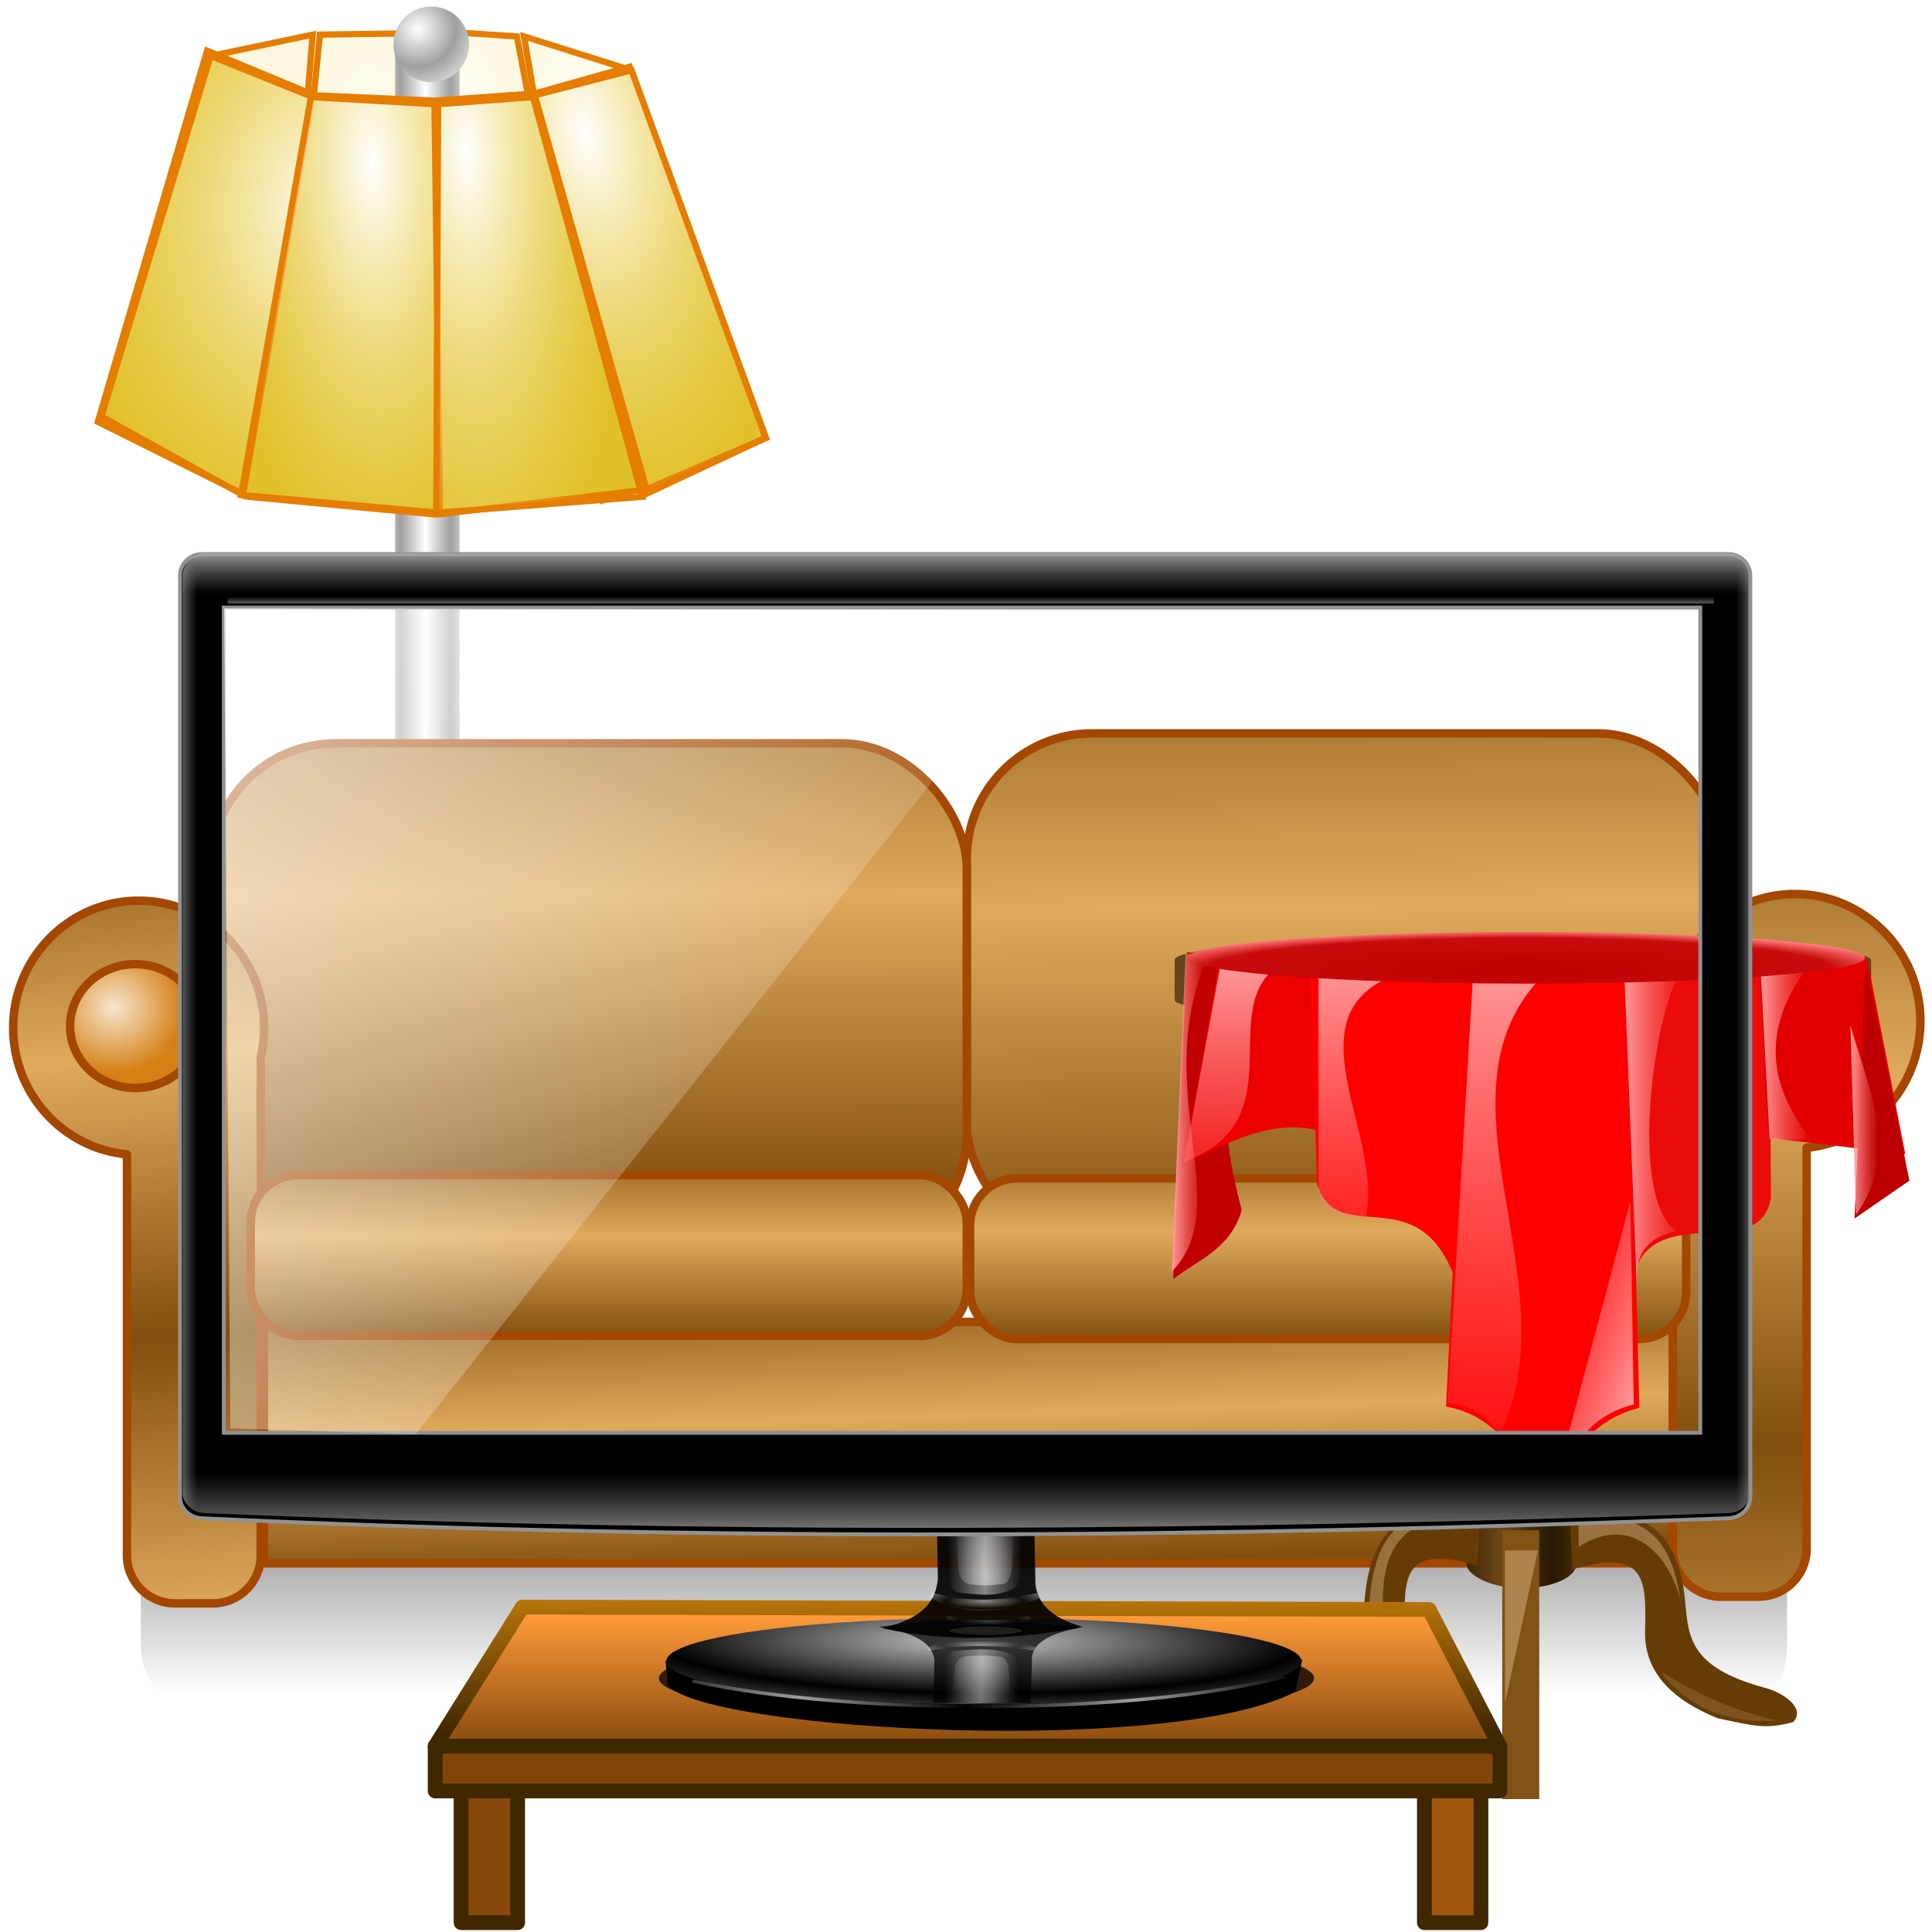 <?xml version="1.0" encoding="UTF-8" standalone="no"?>
<!-- Created with Inkscape (http://www.inkscape.org/) -->
<svg xmlns:dc="http://purl.org/dc/elements/1.1/" xmlns:cc="http://creativecommons.org/ns#" xmlns:rdf="http://www.w3.org/1999/02/22-rdf-syntax-ns#" xmlns:svg="http://www.w3.org/2000/svg" xmlns="http://www.w3.org/2000/svg" xmlns:xlink="http://www.w3.org/1999/xlink" xmlns:sodipodi="http://sodipodi.sourceforge.net/DTD/sodipodi-0.dtd" xmlns:inkscape="http://www.inkscape.org/namespaces/inkscape" width="255" height="255" viewBox="0 0 67.469 67.469" version="1.1" id="svg8" inkscape:version="0.92.5 (2060ec1f9f, 2020-04-08)" sodipodi:docname="kodi.svg">
 <defs id="defs2">
  <linearGradient id="linearGradient1031" inkscape:collect="always">
   <stop stop-opacity="1" stop-color="#e0aa5c" id="stop1027"/>
   <stop stop-opacity="1" stop-color="#814e0d" id="stop1029" offset="1"/>
  </linearGradient>
  <linearGradient inkscape:collect="always" id="linearGradient1016">
   <stop id="stop1012" stop-color="#83470b" stop-opacity="1"/>
   <stop offset="1" id="stop1014" stop-color="#ff9c3a" stop-opacity="1"/>
  </linearGradient>
  <linearGradient inkscape:collect="always" id="linearGradient1022">
   <stop id="stop1018" stop-color="#3f2700" stop-opacity="1"/>
   <stop offset="1" id="stop1020" stop-color="#b57207" stop-opacity="0.976"/>
  </linearGradient>
  <clipPath clipPathUnits="userSpaceOnUse" id="clipPath2059">
   <path d="m -10.1,231.685 c 3.559,2.506 4.832,-0.585 2.965,-3.064 -3.182,-4.225 -6.444,-9.84 -12.355,-15.913 -2.595,-2.669 -11.861,-7.808 -11.861,-7.808 0,0 -0.115,-2.188 -0.099,-3.064 0.011,-0.582 -0.566,-0.564 -0.89,-0.297 -0.782,0.645 -2.471,2.57 -2.471,2.57 l -1.68,-0.099 -1.087,-1.581 c -0.297,-0.411 -0.636,-0.346 -0.89,0 -0.545,1.85 -0.879,3.885 -3.459,3.954 l 4.448,3.954 c 7.766,1.553 15.579,5.585 20.262,14.332 0,0 4.526,5.194 7.116,7.018 z" id="path2061" sodipodi:nodetypes="csscsscccccccs" inkscape:connector-curvature="0" stroke-dasharray="none" stroke-opacity="1" fill="#ffffff" fill-rule="evenodd" stroke="none" stroke-linejoin="miter" fill-opacity="1" stroke-linecap="butt" stroke-width="0.048" stroke-miterlimit="4"/>
  </clipPath>
  <clipPath id="clipPath2059-5" clipPathUnits="userSpaceOnUse">
   <path stroke-miterlimit="4" stroke-width="0.048" stroke-linecap="butt" fill-opacity="1" stroke-linejoin="miter" stroke="none" fill-rule="evenodd" fill="#ffffff" stroke-opacity="1" stroke-dasharray="none" inkscape:connector-curvature="0" sodipodi:nodetypes="csscsscccccccs" id="path2061-3" d="m -10.1,231.685 c 3.559,2.506 4.832,-0.585 2.965,-3.064 -3.182,-4.225 -6.444,-9.84 -12.355,-15.913 -2.595,-2.669 -11.861,-7.808 -11.861,-7.808 0,0 -0.115,-2.188 -0.099,-3.064 0.011,-0.582 -0.566,-0.564 -0.89,-0.297 -0.782,0.645 -2.471,2.57 -2.471,2.57 l -1.68,-0.099 -1.087,-1.581 c -0.297,-0.411 -0.636,-0.346 -0.89,0 -0.545,1.85 -0.879,3.885 -3.459,3.954 l 4.448,3.954 c 7.766,1.553 15.579,5.585 20.262,14.332 0,0 4.526,5.194 7.116,7.018 z"/>
  </clipPath>
  <clipPath id="clipPath">
   <path fill-opacity="0.95" stroke="none" fill="#1b1b1b" sodipodi:nodetypes="csssscc" inkscape:connector-curvature="0" id="rect5264" d="m -515.73,435.564 v 5.838 c 0,9.743 -7.844,17.587 -17.587,17.587 h -135.051 c -9.743,0 -17.587,-7.844 -17.587,-17.587 v -5.838 z"/>
  </clipPath>
  <clipPath clipPathUnits="userSpaceOnUse" id="clipPath2059-7">
   <path d="m -10.1,231.685 c 3.559,2.506 4.832,-0.585 2.965,-3.064 -3.182,-4.225 -6.444,-9.84 -12.355,-15.913 -2.595,-2.669 -11.861,-7.808 -11.861,-7.808 0,0 -0.115,-2.188 -0.099,-3.064 0.011,-0.582 -0.566,-0.564 -0.89,-0.297 -0.782,0.645 -2.471,2.57 -2.471,2.57 l -1.68,-0.099 -1.087,-1.581 c -0.297,-0.411 -0.636,-0.346 -0.89,0 -0.545,1.85 -0.879,3.885 -3.459,3.954 l 4.448,3.954 c 7.766,1.553 15.579,5.585 20.262,14.332 0,0 4.526,5.194 7.116,7.018 z" id="path2061-5" sodipodi:nodetypes="csscsscccccccs" inkscape:connector-curvature="0" stroke-dasharray="none" stroke-opacity="1" fill="#ffffff" fill-rule="evenodd" stroke="none" stroke-linejoin="miter" fill-opacity="1" stroke-linecap="butt" stroke-width="0.048" stroke-miterlimit="4"/>
  </clipPath>
  <clipPath clipPathUnits="userSpaceOnUse" id="clipPath1162">
   <path stroke-miterlimit="4" stroke-width="0.071" stroke-linecap="round" fill-opacity="0.347" stroke-linejoin="round" stroke="none" fill="#000000" stroke-opacity="1" stroke-dasharray="none" inkscape:connector-curvature="0" d="m -65.65,239.846 c -9.358,0 -16.952,7.594 -16.952,16.952 0,9.358 7.594,16.941 16.952,16.941 0.292,0 0.579,-0.008 0.868,-0.022 2.123,-0.108 4.148,-0.606 5.995,-1.424 l 2.67,3.971 c -0.226,0.495 -0.245,0.964 -0.011,1.313 l 15.673,23.326 c 0.495,0.737 1.944,0.632 3.248,-0.245 1.304,-0.876 1.964,-2.177 1.468,-2.914 L -51.423,274.417 c -0.233,-0.347 -0.683,-0.499 -1.224,-0.478 l -2.558,-3.804 c 3.96,-3.1 6.507,-7.92 6.507,-13.337 0,-9.358 -7.594,-16.952 -16.952,-16.952 z m 0,2.581 c 7.929,0 14.371,6.442 14.371,14.371 0,7.929 -6.442,14.36 -14.371,14.36 -7.929,0 -14.349,-6.431 -14.349,-14.36 0,-0.248 -0.001,-0.489 0.011,-0.734 0.384,-7.586 6.657,-13.637 14.338,-13.637 z" id="path1164"/>
  </clipPath>
  <linearGradient inkscape:collect="always" id="linearGradient4217">
   <stop id="stop4219" stop-color="#f7e6ce" stop-opacity="1"/>
   <stop offset="1" id="stop4221" stop-color="#d48015" stop-opacity="1"/>
  </linearGradient>
  <linearGradient id="linearGradient2920" inkscape:collect="always">
   <stop id="stop2922" stop-color="black" stop-opacity="0.63"/>
   <stop id="stop2924" offset="1" stop-color="black" stop-opacity="0"/>
  </linearGradient>
  <linearGradient y2="671.44" x2="633.84" y1="554.54" x1="633.84" gradientTransform="matrix(0.072,0,0,0.076,-13.941,238.824)" gradientUnits="userSpaceOnUse" id="linearGradient2941" xlink:href="#linearGradient2920" inkscape:collect="always"/>
  <linearGradient spreadMethod="reflect" y2="491.24" x2="454.82" y1="335.52" x1="452.29" gradientTransform="matrix(0.076,0,0,0.076,10.87,237.379)" gradientUnits="userSpaceOnUse" id="linearGradient2943" xlink:href="#linearGradient1031" inkscape:collect="always"/>
  <linearGradient spreadMethod="reflect" y2="641.01" x2="-371.14" y1="556.63" x1="-374.4" gradientTransform="matrix(0.076,0,0,0.061,59.594,246.46)" gradientUnits="userSpaceOnUse" id="linearGradient2947" xlink:href="#linearGradient1031" inkscape:collect="always"/>
  <linearGradient spreadMethod="reflect" gradientTransform="matrix(0.076,0,0,0.076,-15.096,237.724)" y2="463.77" x2="455.8" y1="325.71" x1="455.24" gradientUnits="userSpaceOnUse" id="linearGradient2949" xlink:href="#linearGradient1031" inkscape:collect="always"/>
  <linearGradient gradientTransform="matrix(0.076,0,0,0.076,-15.096,237.724)" y2="524.51" x2="292.89" y1="398.13" x1="283.05" spreadMethod="reflect" gradientUnits="userSpaceOnUse" id="linearGradient2953" xlink:href="#linearGradient1031" inkscape:collect="always"/>
  <linearGradient spreadMethod="reflect" y2="519.99" x2="-534.51" y1="473.83" x1="-534.51" gradientTransform="matrix(0.076,0,0,0.076,59.471,238.183)" gradientUnits="userSpaceOnUse" id="linearGradient2957" xlink:href="#linearGradient1031" inkscape:collect="always"/>
  <linearGradient y2="577.98" x2="307.08" y1="412.22" x1="309.17" spreadMethod="reflect" gradientTransform="matrix(-0.076,0,0,0.076,82.564,237.494)" gradientUnits="userSpaceOnUse" id="linearGradient2961" xlink:href="#linearGradient1031" inkscape:collect="always"/>
  <linearGradient spreadMethod="reflect" y2="519.99" x2="-534.51" y1="469.9" x1="-534.51" gradientTransform="matrix(0.076,0,0,0.076,84.173,238.298)" gradientUnits="userSpaceOnUse" id="linearGradient2965" xlink:href="#linearGradient1031" inkscape:collect="always"/>
  <radialGradient gradientUnits="userSpaceOnUse" gradientTransform="matrix(0.265,0,0,0.252,-0.02,231.857)" r="9.02" fy="136.78" fx="16.85" cy="136.78" cx="16.85" id="radialGradient4223" xlink:href="#linearGradient4217" inkscape:collect="always"/>
  <radialGradient gradientUnits="userSpaceOnUse" gradientTransform="matrix(0.265,0,0,0.252,-0.02,231.845)" r="9.02" fy="136.2" fx="233.39" cy="136.2" cx="233.39" id="radialGradient4225" xlink:href="#linearGradient4217" inkscape:collect="always"/>
  <linearGradient id="linearGradient3816">
   <stop id="stop3818" stop-color="#ffffff" stop-opacity="0.132"/>
   <stop offset="1" id="stop3820" stop-color="#ffffff" stop-opacity="0.661"/>
  </linearGradient>
  <linearGradient id="linearGradient3780">
   <stop id="stop3782" stop-color="#aeaeae" stop-opacity="1"/>
   <stop id="stop3784" offset="1" stop-color="#6e6e6e" stop-opacity="0"/>
  </linearGradient>
  <linearGradient id="linearGradient3760">
   <stop id="stop3762" stop-color="#929292" stop-opacity="1"/>
   <stop id="stop3764" offset="1" stop-color="#000000" stop-opacity="1"/>
  </linearGradient>
  <linearGradient gradientTransform="matrix(0.054,0,0,0.054,-71.622,240.531)" gradientUnits="userSpaceOnUse" y2="65.48" x2="698.15" y1="73.52" x1="698.15" id="linearGradient3776" xlink:href="#linearGradient3760" inkscape:collect="always"/>
  <linearGradient gradientTransform="matrix(0.054,0,0,0.054,-71.622,240.531)" gradientUnits="userSpaceOnUse" y2="63.27" x2="602.95" y1="28.36" x1="602.95" id="linearGradient3786" xlink:href="#linearGradient3780" inkscape:collect="always"/>
  <linearGradient gradientTransform="matrix(0.054,0,0,-0.054,-71.622,284.511)" y2="63.27" x2="602.95" y1="3.945" x1="602.95" gradientUnits="userSpaceOnUse" id="linearGradient3790" xlink:href="#linearGradient3780" inkscape:collect="always"/>
  <linearGradient gradientTransform="matrix(0.054,0,0,0.054,-71.622,240.531)" gradientUnits="userSpaceOnUse" y2="409.9" x2="42.34" y1="409.9" x1="23.18" id="linearGradient3800" xlink:href="#linearGradient3780" inkscape:collect="always"/>
  <linearGradient gradientTransform="matrix(-0.054,0,0,0.054,-1.993,240.531)" y2="409.9" x2="42.34" y1="409.9" x1="23.18" gradientUnits="userSpaceOnUse" id="linearGradient3804" xlink:href="#linearGradient3780" inkscape:collect="always"/>
  <linearGradient gradientTransform="matrix(0.054,0,0,0.054,-71.622,240.531)" gradientUnits="userSpaceOnUse" y2="104.62" x2="52.821" y1="407.86" x1="549" id="linearGradient3814" xlink:href="#linearGradient3816" inkscape:collect="always"/>
  <linearGradient id="linearGradient3405">
   <stop id="stop3407" stop-color="#000000" stop-opacity="1"/>
   <stop offset="1" id="stop3409" stop-color="#9e9e9e" stop-opacity="1"/>
  </linearGradient>
  <linearGradient id="linearGradient3376">
   <stop id="stop3378" stop-color="#c9c9c9" stop-opacity="1"/>
   <stop offset="1" id="stop3380" stop-color="#000000" stop-opacity="1"/>
  </linearGradient>
  <linearGradient id="linearGradient3328">
   <stop id="stop3330" stop-color="#ffffff" stop-opacity="0.5"/>
   <stop offset="1" id="stop3332" stop-color="#ffffff" stop-opacity="0"/>
  </linearGradient>
  <linearGradient id="linearGradient3312">
   <stop id="stop3314" stop-color="#575757" stop-opacity="0.714"/>
   <stop id="stop3316" offset="1" stop-color="#515151" stop-opacity="0"/>
  </linearGradient>
  <linearGradient inkscape:collect="always" xlink:href="#linearGradient3328" id="linearGradient3344" gradientUnits="userSpaceOnUse" gradientTransform="translate(328.188,34.899)" spreadMethod="reflect" x1="-532.65" y1="636.51" x2="-506.28" y2="636.51"/>
  <radialGradient inkscape:collect="always" xlink:href="#linearGradient3328" id="radialGradient3346" gradientUnits="userSpaceOnUse" gradientTransform="matrix(1.273,-0.069,0.116,2.146,397.739,-744.966)" cx="-531.29" cy="649.88" fx="-531.29" fy="649.88" r="21.17"/>
  <radialGradient inkscape:collect="always" xlink:href="#linearGradient3328" id="radialGradient3348" gradientUnits="userSpaceOnUse" gradientTransform="matrix(0.701,-3.5376671e-8,0,0.115,168.967,625.499)" spreadMethod="reflect" cx="-532.51" cy="663.49" fx="-532.51" fy="663.49" r="39.844"/>
  <radialGradient inkscape:collect="always" xlink:href="#linearGradient3312" id="radialGradient3350" gradientUnits="userSpaceOnUse" gradientTransform="matrix(0.542,-2.031218e-8,0,0.066,86.991,670.648)" spreadMethod="reflect" cx="-532.51" cy="663.49" fx="-532.51" fy="663.49" r="39.844"/>
  <radialGradient inkscape:collect="always" xlink:href="#linearGradient3328" id="radialGradient3368" gradientUnits="userSpaceOnUse" gradientTransform="matrix(1.273,-0.069,0.116,2.146,397.739,-744.966)" cx="-531.29" cy="649.88" fx="-531.29" fy="649.88" r="21.17"/>
  <radialGradient inkscape:collect="always" xlink:href="#linearGradient3328" id="radialGradient3370" gradientUnits="userSpaceOnUse" gradientTransform="matrix(0.701,-3.5376671e-8,0,0.115,168.967,625.499)" spreadMethod="reflect" cx="-532.51" cy="663.49" fx="-532.51" fy="663.49" r="39.844"/>
  <radialGradient inkscape:collect="always" xlink:href="#linearGradient3312" id="radialGradient3372" gradientUnits="userSpaceOnUse" gradientTransform="matrix(0.542,-2.031218e-8,0,0.066,86.991,670.648)" spreadMethod="reflect" cx="-532.51" cy="663.49" fx="-532.51" fy="663.49" r="39.844"/>
  <radialGradient inkscape:collect="always" xlink:href="#linearGradient3376" id="radialGradient3416" gradientUnits="userSpaceOnUse" gradientTransform="matrix(1.013,0.01,-0.001,0.147,7.725,608.028)" spreadMethod="reflect" cx="-536.91" cy="603.63" fx="-536.91" fy="603.63" r="228.02"/>
  <linearGradient inkscape:collect="always" xlink:href="#linearGradient3405" id="linearGradient3420" gradientUnits="userSpaceOnUse" spreadMethod="reflect" x1="-545.13" y1="805.7" x2="-425.34" y2="805.7"/>
  <filter height="1.347" y="-0.174" width="1.04" x="-0.02" id="filter4481" inkscape:collect="always" color-interpolation-filters="sRGB">
   <feGaussianBlur id="feGaussianBlur4483" stdDeviation="5.039" inkscape:collect="always"/>
  </filter>
  <linearGradient inkscape:collect="always" xlink:href="#linearGradient3328" id="linearGradient1354" gradientUnits="userSpaceOnUse" gradientTransform="translate(328.188,34.899)" x1="-532.65" y1="636.51" x2="-506.28" y2="636.51" spreadMethod="reflect"/>
  <linearGradient id="linearGradient891" inkscape:collect="always">
   <stop id="stop887" stop-color="#ffffff" stop-opacity="1"/>
   <stop id="stop889" offset="1" stop-color="#9f9f9f" stop-opacity="1"/>
  </linearGradient>
  <linearGradient id="linearGradient847" inkscape:collect="always">
   <stop id="stop843" stop-color="#ffffff" stop-opacity="1"/>
   <stop id="stop845" offset="1" stop-color="#f4df7b" stop-opacity="0"/>
  </linearGradient>
  <clipPath id="clipPath2059-75" clipPathUnits="userSpaceOnUse">
   <path stroke-miterlimit="4" stroke-width="0.048" stroke-linecap="butt" fill-opacity="1" stroke-linejoin="miter" stroke="none" fill-rule="evenodd" fill="#ffffff" stroke-opacity="1" stroke-dasharray="none" inkscape:connector-curvature="0" sodipodi:nodetypes="csscsscccccccs" id="path2061-35" d="m -10.1,231.685 c 3.559,2.506 4.832,-0.585 2.965,-3.064 -3.182,-4.225 -6.444,-9.84 -12.355,-15.913 -2.595,-2.669 -11.861,-7.808 -11.861,-7.808 0,0 -0.115,-2.188 -0.099,-3.064 0.011,-0.582 -0.566,-0.564 -0.89,-0.297 -0.782,0.645 -2.471,2.57 -2.471,2.57 l -1.68,-0.099 -1.087,-1.581 c -0.297,-0.411 -0.636,-0.346 -0.89,0 -0.545,1.85 -0.879,3.885 -3.459,3.954 l 4.448,3.954 c 7.766,1.553 15.579,5.585 20.262,14.332 0,0 4.526,5.194 7.116,7.018 z"/>
  </clipPath>
  <clipPath clipPathUnits="userSpaceOnUse" id="clipPath2059-5-6">
   <path d="m -10.1,231.685 c 3.559,2.506 4.832,-0.585 2.965,-3.064 -3.182,-4.225 -6.444,-9.84 -12.355,-15.913 -2.595,-2.669 -11.861,-7.808 -11.861,-7.808 0,0 -0.115,-2.188 -0.099,-3.064 0.011,-0.582 -0.566,-0.564 -0.89,-0.297 -0.782,0.645 -2.471,2.57 -2.471,2.57 l -1.68,-0.099 -1.087,-1.581 c -0.297,-0.411 -0.636,-0.346 -0.89,0 -0.545,1.85 -0.879,3.885 -3.459,3.954 l 4.448,3.954 c 7.766,1.553 15.579,5.585 20.262,14.332 0,0 4.526,5.194 7.116,7.018 z" id="path2061-3-2" sodipodi:nodetypes="csscsscccccccs" inkscape:connector-curvature="0" stroke-dasharray="none" stroke-opacity="1" fill="#ffffff" fill-rule="evenodd" stroke="none" stroke-linejoin="miter" fill-opacity="1" stroke-linecap="butt" stroke-width="0.048" stroke-miterlimit="4"/>
  </clipPath>
  <clipPath id="clipPath-9">
   <path d="m -515.73,435.564 v 5.838 c 0,9.743 -7.844,17.587 -17.587,17.587 h -135.051 c -9.743,0 -17.587,-7.844 -17.587,-17.587 v -5.838 z" id="rect5264-1" inkscape:connector-curvature="0" sodipodi:nodetypes="csssscc" fill="#1b1b1b" stroke="none" fill-opacity="0.95"/>
  </clipPath>
  <clipPath id="clipPath2059-7-2" clipPathUnits="userSpaceOnUse">
   <path stroke-miterlimit="4" stroke-width="0.048" stroke-linecap="butt" fill-opacity="1" stroke-linejoin="miter" stroke="none" fill-rule="evenodd" fill="#ffffff" stroke-opacity="1" stroke-dasharray="none" inkscape:connector-curvature="0" sodipodi:nodetypes="csscsscccccccs" id="path2061-5-7" d="m -10.1,231.685 c 3.559,2.506 4.832,-0.585 2.965,-3.064 -3.182,-4.225 -6.444,-9.84 -12.355,-15.913 -2.595,-2.669 -11.861,-7.808 -11.861,-7.808 0,0 -0.115,-2.188 -0.099,-3.064 0.011,-0.582 -0.566,-0.564 -0.89,-0.297 -0.782,0.645 -2.471,2.57 -2.471,2.57 l -1.68,-0.099 -1.087,-1.581 c -0.297,-0.411 -0.636,-0.346 -0.89,0 -0.545,1.85 -0.879,3.885 -3.459,3.954 l 4.448,3.954 c 7.766,1.553 15.579,5.585 20.262,14.332 0,0 4.526,5.194 7.116,7.018 z"/>
  </clipPath>
  <clipPath id="clipPath1162-0" clipPathUnits="userSpaceOnUse">
   <path id="path1164-9" d="m -65.65,239.846 c -9.358,0 -16.952,7.594 -16.952,16.952 0,9.358 7.594,16.941 16.952,16.941 0.292,0 0.579,-0.008 0.868,-0.022 2.123,-0.108 4.148,-0.606 5.995,-1.424 l 2.67,3.971 c -0.226,0.495 -0.245,0.964 -0.011,1.313 l 15.673,23.326 c 0.495,0.737 1.944,0.632 3.248,-0.245 1.304,-0.876 1.964,-2.177 1.468,-2.914 L -51.423,274.417 c -0.233,-0.347 -0.683,-0.499 -1.224,-0.478 l -2.558,-3.804 c 3.96,-3.1 6.507,-7.92 6.507,-13.337 0,-9.358 -7.594,-16.952 -16.952,-16.952 z m 0,2.581 c 7.929,0 14.371,6.442 14.371,14.371 0,7.929 -6.442,14.36 -14.371,14.36 -7.929,0 -14.349,-6.431 -14.349,-14.36 0,-0.248 -0.001,-0.489 0.011,-0.734 0.384,-7.586 6.657,-13.637 14.338,-13.637 z" inkscape:connector-curvature="0" stroke-dasharray="none" stroke-opacity="1" fill="#000000" stroke="none" stroke-linejoin="round" fill-opacity="0.347" stroke-linecap="round" stroke-width="0.071" stroke-miterlimit="4"/>
  </clipPath>
  <radialGradient gradientUnits="userSpaceOnUse" gradientTransform="matrix(-2.498,-0.467,0.583,-3.118,-99.259,1021.385)" r="4.624" fy="246.94" fx="12.801" cy="246.94" cx="12.801" id="radialGradient849" xlink:href="#linearGradient847" inkscape:collect="always"/>
  <radialGradient gradientUnits="userSpaceOnUse" gradientTransform="matrix(-2.004,0.063,-0.15,-4.797,79.958,1430.159)" r="3.626" fy="247.48" fx="14.247" cy="247.48" cx="14.247" id="radialGradient865" xlink:href="#linearGradient847" inkscape:collect="always"/>
  <radialGradient gradientUnits="userSpaceOnUse" gradientTransform="matrix(-1.895,0.074,-0.202,-5.216,104.446,1533.379)" r="3.707" fy="247.59" fx="19.09" cy="247.59" cx="19.09" id="radialGradient873" xlink:href="#linearGradient847" inkscape:collect="always"/>
  <radialGradient gradientUnits="userSpaceOnUse" gradientTransform="matrix(-1.581,0.332,-0.657,-3.131,221.544,1003.768)" r="5.088" fy="245.58" fx="23.357" cy="245.58" cx="23.357" id="radialGradient883" xlink:href="#linearGradient847" inkscape:collect="always"/>
  <linearGradient gradientTransform="translate(0.606,0.152)" spreadMethod="reflect" gradientUnits="userSpaceOnUse" y2="265.43" x2="16.981" y1="265.43" x1="15.92" id="linearGradient893" xlink:href="#linearGradient891" inkscape:collect="always"/>
  <radialGradient inkscape:collect="always" xlink:href="#linearGradient847" id="radialGradient1141" gradientUnits="userSpaceOnUse" gradientTransform="matrix(-2.498,-0.467,0.583,-3.118,-99.259,1021.385)" cx="12.801" cy="246.94" fx="12.801" fy="246.94" r="4.624"/>
  <radialGradient inkscape:collect="always" xlink:href="#linearGradient847" id="radialGradient1143" gradientUnits="userSpaceOnUse" gradientTransform="matrix(-2.004,0.063,-0.15,-4.797,79.958,1430.159)" cx="14.247" cy="247.48" fx="14.247" fy="247.48" r="3.626"/>
  <radialGradient inkscape:collect="always" xlink:href="#linearGradient847" id="radialGradient1145" gradientUnits="userSpaceOnUse" gradientTransform="matrix(-1.895,0.074,-0.202,-5.216,104.446,1533.379)" cx="19.09" cy="247.59" fx="19.09" fy="247.59" r="3.707"/>
  <radialGradient inkscape:collect="always" xlink:href="#linearGradient847" id="radialGradient1147" gradientUnits="userSpaceOnUse" gradientTransform="matrix(-1.581,0.332,-0.657,-3.131,221.544,1003.768)" cx="23.357" cy="245.58" fx="23.357" fy="245.58" r="5.088"/>
  <linearGradient id="linearGradient868" inkscape:collect="always">
   <stop id="stop864" stop-color="#ff9a9a" stop-opacity="1"/>
   <stop id="stop866" offset="1" stop-color="#ff6f6f" stop-opacity="0"/>
  </linearGradient>
  <linearGradient inkscape:collect="always" id="linearGradient927">
   <stop id="stop923" stop-color="#be0000" stop-opacity="1"/>
   <stop id="stop931" offset="0.813" stop-color="#c80b0b" stop-opacity="1"/>
   <stop offset="1" id="stop925" stop-color="#ff7f7f" stop-opacity="1"/>
  </linearGradient>
  <linearGradient inkscape:collect="always" id="linearGradient826">
   <stop id="stop822" stop-color="#6c4616" stop-opacity="1"/>
   <stop offset="1" id="stop824" stop-color="#271601" stop-opacity="1"/>
  </linearGradient>
  <linearGradient inkscape:collect="always" xlink:href="#linearGradient826" id="linearGradient830" x1="31.3" y1="34.925" x2="33.419" y2="34.925" gradientUnits="userSpaceOnUse" spreadMethod="reflect" gradientTransform="translate(0,205.848)"/>
  <linearGradient inkscape:collect="always" xlink:href="#linearGradient868" id="linearGradient871" x1="31.689" y1="9.562" x2="30.715" y2="34.26" gradientUnits="userSpaceOnUse" gradientTransform="translate(0,205.848)"/>
  <linearGradient inkscape:collect="always" xlink:href="#linearGradient868" id="linearGradient879" x1="25.24" y1="9.574" x2="25.885" y2="25.473" gradientUnits="userSpaceOnUse" gradientTransform="translate(0,205.848)"/>
  <linearGradient inkscape:collect="always" xlink:href="#linearGradient868" id="linearGradient887" x1="21.09" y1="9.761" x2="20.64" y2="21.896" gradientUnits="userSpaceOnUse" gradientTransform="translate(0,205.848)"/>
  <linearGradient inkscape:collect="always" xlink:href="#linearGradient868" id="linearGradient895" x1="37.411" y1="27.06" x2="32.28" y2="25.541" gradientUnits="userSpaceOnUse" gradientTransform="translate(0,205.848)"/>
  <linearGradient inkscape:collect="always" xlink:href="#linearGradient868" id="linearGradient903" x1="36.38" y1="16.845" x2="38.998" y2="16.845" gradientUnits="userSpaceOnUse" gradientTransform="translate(0,205.848)"/>
  <linearGradient inkscape:collect="always" xlink:href="#linearGradient868" id="linearGradient911" x1="41.926" y1="13.627" x2="44.02" y2="13.627" gradientUnits="userSpaceOnUse" gradientTransform="translate(0,205.848)"/>
  <linearGradient inkscape:collect="always" xlink:href="#linearGradient868" id="linearGradient919" x1="45.581" y1="16.626" x2="46.724" y2="16.626" gradientUnits="userSpaceOnUse" gradientTransform="translate(0,205.848)"/>
  <radialGradient inkscape:collect="always" xlink:href="#linearGradient927" id="radialGradient929" cx="32.12" cy="14.786" fx="32.12" fy="14.786" r="13.805" gradientTransform="matrix(1.13,-9.3239624e-4,1.0116974e-4,0.123,-4.199,214.02)" gradientUnits="userSpaceOnUse"/>
  <linearGradient inkscape:collect="always" xlink:href="#linearGradient868" id="linearGradient939" x1="17.965" y1="16.291" x2="19.415" y2="16.291" gradientUnits="userSpaceOnUse" gradientTransform="translate(0,205.848)"/>
  <linearGradient inkscape:collect="always" xlink:href="#linearGradient1022" id="linearGradient1024" x1="33.972" y1="286.73" x2="33.972" y2="282.48" gradientUnits="userSpaceOnUse"/>
  <linearGradient inkscape:collect="always" xlink:href="#linearGradient1016" id="linearGradient1018" x1="40.871" y1="287.33" x2="40.871" y2="282.86" gradientUnits="userSpaceOnUse"/>
  <radialGradient inkscape:collect="always" xlink:href="#linearGradient891" id="radialGradient1025" cx="-14.905" cy="243.46" fx="-14.905" fy="243.46" r="1.924" gradientUnits="userSpaceOnUse" spreadMethod="reflect" gradientTransform="matrix(0.686,0,0,0.686,24.819,63.535)"/>
 </defs>
 <sodipodi:namedview id="base" pagecolor="#ff0000" bordercolor="#666666" borderopacity="1.0" inkscape:pageopacity="0" inkscape:pageshadow="2" inkscape:zoom="3.5058824" inkscape:cx="127.5" inkscape:cy="127.5" inkscape:document-units="px" inkscape:current-layer="layer1" showgrid="false" inkscape:snap-to-guides="false" inkscape:snap-grids="false" inkscape:snap-others="false" inkscape:object-nodes="false" inkscape:snap-nodes="false" inkscape:snap-global="false" inkscape:window-width="1920" inkscape:window-height="1056" inkscape:window-x="0" inkscape:window-y="0" inkscape:window-maximized="1" units="px" showguides="false"/>
 <g inkscape:label="Layer 1" inkscape:groupmode="layer" id="layer1" transform="translate(0,-229.531)">
  <g transform="matrix(0.825,0,0,0.822,1.227,34.775)" id="layer1-0" inkscape:label="Layer 1">
   <path sodipodi:nodetypes="ccccc" d="m 7.429,239.31 4.321,-0.91 -1.592,19.104 -7.353,-2.881 z" id="path901" inkscape:connector-curvature="0" stroke-opacity="1" fill="url(#radialGradient1141)" stroke="#e57d00" stroke-linejoin="miter" fill-opacity="1" stroke-linecap="butt" stroke-width="0.265"/>
   <path inkscape:connector-curvature="0" id="path899" d="m 12.053,238.401 5.155,-0.076 -0.076,20.392 -6.974,-1.137 z" sodipodi:nodetypes="ccccc" stroke-opacity="1" fill="url(#radialGradient1143)" stroke="#e57d00" stroke-linejoin="miter" fill-opacity="1" stroke-linecap="butt" stroke-width="0.265"/>
   <path sodipodi:nodetypes="ccccc" d="m 16.981,238.249 3.411,0.227 3.715,19.634 -7.126,0.606 z" id="path897" inkscape:connector-curvature="0" stroke-opacity="1" fill="url(#radialGradient1145)" stroke="#e57d00" stroke-linejoin="miter" fill-opacity="1" stroke-linecap="butt" stroke-width="0.265"/>
   <path inkscape:connector-curvature="0" id="path895" d="m 20.695,238.477 4.548,1.44 5.686,15.616 -6.898,2.653 z" sodipodi:nodetypes="ccccc" stroke-opacity="1" fill="url(#radialGradient1147)" stroke="#e57d00" stroke-linejoin="miter" fill-opacity="1" stroke-linecap="butt" stroke-width="0.265"/>
   <rect rx="1.365" ry="0.682" y="238.17" x="15.237" height="54.809" width="2.729" id="rect885" stroke-miterlimit="4" opacity="1" stroke-dasharray="none" stroke-opacity="1" paint-order="normal" fill="url(#linearGradient893)" fill-rule="evenodd" stroke="none" stroke-linejoin="round" fill-opacity="1" stroke-linecap="round" stroke-width="0.344" stroke-dashoffset="0"/>
   <path sodipodi:nodetypes="ccccccccccc" inkscape:connector-curvature="0" id="path825" d="m 7.278,239.083 4.548,1.895 5.079,0.227 4.245,-0.303 4.018,-1.137 5.761,15.768 -5.079,2.198 -8.869,1.061 -7.96,-0.758 -6.368,-3.184 z" stroke-opacity="1" fill="#e0c02b" stroke="#e57d00" stroke-linejoin="miter" fill-opacity="1" stroke-linecap="butt" stroke-width="0.265"/>
   <path sodipodi:nodetypes="ccccc" inkscape:connector-curvature="0" id="path827" d="m 7.429,239.31 4.321,1.744 -2.956,16.905 -5.989,-3.336 z" stroke-opacity="1" fill="url(#radialGradient849)" stroke="#e57d00" stroke-linejoin="miter" fill-opacity="1" stroke-linecap="butt" stroke-width="0.265"/>
   <path sodipodi:nodetypes="ccccc" d="m 11.674,241.054 5.231,0.303 0.227,17.36 -8.415,-0.758 z" id="path829" inkscape:connector-curvature="0" stroke-opacity="1" fill="url(#radialGradient865)" stroke="#e57d00" stroke-linejoin="miter" fill-opacity="1" stroke-linecap="butt" stroke-width="0.265"/>
   <path inkscape:connector-curvature="0" id="path831" d="m 17.057,241.357 4.018,-0.303 4.624,16.981 -8.718,0.682 z" sodipodi:nodetypes="ccccc" stroke-opacity="1" fill="url(#radialGradient873)" stroke="#e57d00" stroke-linejoin="miter" fill-opacity="1" stroke-linecap="butt" stroke-width="0.265"/>
   <path sodipodi:nodetypes="ccccc" d="m 21.15,240.978 4.094,-1.061 5.686,15.616 -5.003,2.35 z" id="path833" inkscape:connector-curvature="0" stroke-opacity="1" fill="url(#radialGradient883)" stroke="#e57d00" stroke-linejoin="miter" fill-opacity="1" stroke-linecap="butt" stroke-width="0.265"/>
  </g>
  <g id="g1012" transform="matrix(1.017,0,0,1.017,-0.546,-6.145)" stroke-opacity="1" stroke="#a44700">
   <rect ry="2.571" y="281.57" x="5.372" height="9.306" width="56.53" id="rect2918" stroke-miterlimit="4" rx="2.571" opacity="1" stroke-dasharray="none" stroke-opacity="1" fill="url(#linearGradient2941)" stroke="none" stroke-linejoin="round" fill-opacity="1" stroke-linecap="round" stroke-width="0.291" stroke-dashoffset="0"/>
   <rect id="rect2811" width="25.966" height="17.694" x="33.735" y="256.92" ry="4.294" stroke-miterlimit="4" rx="4.294" opacity="1" stroke-dasharray="none" stroke-opacity="1" fill="url(#linearGradient2943)" stroke="#a44700" stroke-linejoin="round" fill-opacity="1" stroke-linecap="round" stroke-width="0.291" stroke-dashoffset="0"/>
   <rect ry="0" y="277.13" x="9.599" height="8.288" width="48.616" id="rect2791" stroke-miterlimit="4" rx="0" opacity="1" stroke-dasharray="none" stroke-opacity="1" fill="url(#linearGradient2947)" stroke="#a44700" stroke-linejoin="round" fill-opacity="1" stroke-linecap="round" stroke-width="0.291" stroke-dashoffset="0"/>
   <rect ry="4.294" y="257.26" x="7.768" height="17.694" width="25.966" id="rect2771" stroke-miterlimit="4" rx="4.294" opacity="1" stroke-dasharray="none" stroke-opacity="1" fill="url(#linearGradient2949)" stroke="#a44700" stroke-linejoin="round" fill-opacity="1" stroke-linecap="round" stroke-width="0.291" stroke-dashoffset="0"/>
   <path inkscape:connector-curvature="0" id="path1873" d="m 5.299,262.664 c -2.378,0 -4.31,1.955 -4.31,4.365 0,2.272 1.717,4.14 3.907,4.346 v 13.766 c 0,0.915 0.737,1.652 1.652,1.652 h 1.294 c 0.915,0 1.65,-0.737 1.65,-1.652 v -17.106 c 0.075,-0.323 0.116,-0.66 0.116,-1.006 0,-2.41 -1.93,-4.365 -4.308,-4.365 z" stroke-miterlimit="4" opacity="1" stroke-dasharray="none" stroke-opacity="1" fill="url(#linearGradient2953)" stroke="#a44700" stroke-linejoin="round" fill-opacity="1" stroke-linecap="round" stroke-width="0.291" stroke-dashoffset="0"/>
   <rect ry="1.609" y="272.09" x="9.147" height="5.515" width="24.587" id="rect2781" stroke-miterlimit="4" rx="1.609" opacity="1" stroke-dasharray="none" stroke-opacity="1" fill="url(#linearGradient2957)" stroke="#a44700" stroke-linejoin="round" fill-opacity="1" stroke-linecap="round" stroke-width="0.291" stroke-dashoffset="0"/>
   <path inkscape:connector-curvature="0" d="m 62.17,262.435 c 2.378,0 4.31,1.955 4.31,4.365 0,2.272 -1.717,4.14 -3.907,4.346 v 13.766 c 0,0.915 -0.737,1.652 -1.652,1.652 h -1.294 c -0.915,0 -1.65,-0.737 -1.65,-1.652 v -17.106 c -0.075,-0.323 -0.116,-0.66 -0.116,-1.006 0,-2.41 1.93,-4.365 4.308,-4.365 z" id="path2815" stroke-miterlimit="4" opacity="1" stroke-dasharray="none" stroke-opacity="1" fill="url(#linearGradient2961)" stroke="#a44700" stroke-linejoin="round" fill-opacity="1" stroke-linecap="round" stroke-width="0.291" stroke-dashoffset="0"/>
   <rect id="rect2807" width="24.587" height="5.515" x="33.849" y="272.2" ry="1.609" stroke-miterlimit="4" rx="1.609" opacity="1" stroke-dasharray="none" stroke-opacity="1" fill="url(#linearGradient2965)" stroke="#a44700" stroke-linejoin="round" fill-opacity="1" stroke-linecap="round" stroke-width="0.291" stroke-dashoffset="0"/>
   <ellipse ry="2.126" rx="2.24" cy="266.97" cx="5.183" id="path2819" stroke-miterlimit="4" opacity="1" stroke-dasharray="none" stroke-opacity="1" fill="url(#radialGradient4223)" stroke="#a44700" stroke-linejoin="round" fill-opacity="1" stroke-linecap="round" stroke-width="0.291" stroke-dashoffset="0"/>
   <ellipse ry="2.126" rx="2.24" cy="266.74" cx="62.4" id="path2837" stroke-miterlimit="4" opacity="1" stroke-dasharray="none" stroke-opacity="1" fill="url(#radialGradient4225)" stroke="#a44700" stroke-linejoin="round" fill-opacity="1" stroke-linecap="round" stroke-width="0.291" stroke-dashoffset="0"/>
  </g>
  <g transform="matrix(0.554,0,0,0.51,34.16,141.889)" id="layer1-3" inkscape:label="Layer 1">
   <g id="g970" transform="matrix(1.549,0,0,1.549,-15.621,-96.069)">
    <rect rx="2.231" ry="1.06" y="238.37" x="29.96" height="4.798" width="4.463" id="rect820" stroke-miterlimit="4" opacity="1" stroke-dasharray="none" stroke-opacity="0.502" fill="url(#linearGradient830)" stroke="none" stroke-linejoin="round" fill-opacity="1" stroke-linecap="round" stroke-width="1.5" stroke-dashoffset="0"/>
    <path sodipodi:nodetypes="ccccc" inkscape:connector-curvature="0" id="rect817" d="m 30.462,214.44 h 3.347 c -1.283,1.376 -1.305,23.654 0,24.715 -0.056,1.142 -3.347,1.15 -3.347,0 1.598,-1.037 1.116,-23.451 0,-24.715 z" stroke-miterlimit="4" opacity="1" stroke-dasharray="none" stroke-opacity="0.502" fill="#663c06" stroke="none" stroke-linejoin="round" fill-opacity="1" stroke-linecap="round" stroke-width="1.5" stroke-dashoffset="0"/>
    <path sodipodi:nodetypes="ccsccsssc" inkscape:connector-curvature="0" id="path832" d="m 30.518,239.602 -0.112,2.566 c -3.005,-0.94 -3.005,0.435 -2.957,2.734 0.037,1.755 -1.03,3.002 -2.957,3.85 -1.518,0.34 -1.936,0.498 -3.069,0.167 -0.541,-0.618 0.429,-1.306 1.116,-1.506 3.203,-0.932 3.138,-2.326 3.292,-3.961 0.28,-2.977 1.692,-3.73 3.292,-3.794 z" stroke-opacity="1" fill="#663c06" stroke="none" stroke-linejoin="miter" fill-opacity="1" stroke-linecap="butt" stroke-width="1"/>
    <path d="m 30.49,239.825 -0.028,0.614 c -3.005,-0.94 -3.953,1.048 -3.905,3.347 0.037,1.755 -0.472,2.723 -2.399,3.571 -1.518,0.34 -2.103,0.889 -2.734,1.562 -0.262,-0.646 0.512,-1.139 1.2,-1.339 3.203,-0.932 3.249,-2.438 3.403,-4.073 0.28,-2.977 1.469,-3.646 3.069,-3.71 z" id="path834" inkscape:connector-curvature="0" sodipodi:nodetypes="ccccccccc" stroke-opacity="1" fill="#e9c595" stroke="none" stroke-linejoin="miter" fill-opacity="0.38" stroke-linecap="butt" stroke-width="1"/>
    <path d="m 34.154,239.769 0.112,2.566 c 3.005,-0.94 3.005,0.435 2.957,2.734 -0.037,1.755 1.03,3.002 2.957,3.85 1.518,0.34 1.936,0.498 3.069,0.167 0.541,-0.618 -0.429,-1.306 -1.116,-1.506 -3.203,-0.932 -3.138,-2.326 -3.292,-3.961 -0.28,-2.977 -1.692,-3.73 -3.292,-3.794 z" id="path855" inkscape:connector-curvature="0" sodipodi:nodetypes="ccsccsssc" stroke-opacity="1" fill="#663c06" stroke="none" stroke-linejoin="miter" fill-opacity="1" stroke-linecap="butt" stroke-width="1"/>
    <path sodipodi:nodetypes="cccc" inkscape:connector-curvature="0" id="path857" d="m 34.525,241.331 c 2.256,-1.56 3.765,0.6 4.138,2.399 -0.321,-2.45 -1.171,-3.952 -4.156,-3.738 z" stroke-opacity="1" fill="#e8c495" stroke="none" stroke-linejoin="miter" fill-opacity="0.4" stroke-linecap="butt" stroke-width="1"/>
    <path inkscape:connector-curvature="0" id="rect859" d="m 31.41,240.606 h 1.506 v 11.884 h -1.506 z" stroke-miterlimit="4" opacity="1" stroke-dasharray="none" stroke-opacity="0.502" fill="#805216" stroke="none" stroke-linejoin="round" fill-opacity="1" stroke-linecap="round" stroke-width="1.568" stroke-dashoffset="0"/>
    <path inkscape:connector-curvature="0" id="path862" d="m 31.522,241.499 h 1.339 l -1.339,6.751 z" stroke-opacity="1" fill="#e6c396" stroke="none" stroke-linejoin="miter" fill-opacity="0.441" stroke-linecap="butt" stroke-width="1"/>
    <path sodipodi:nodetypes="ccccccccc" inkscape:connector-curvature="0" id="path864" d="m 30.797,239.072 c 0.114,0.416 0.444,0.616 1.004,0.586 0.622,-0.173 0.38,-1.558 0.391,-2.706 -0.087,-5.982 -0.038,-11.874 -0.056,-17.993 l -0.279,-4.463 -0.948,-0.112 0.725,4.575 c 0.39,6.493 0.022,12.119 -0.056,18.076 -0.015,0.75 0.114,1.535 -0.781,2.036 z" stroke-opacity="1" fill="#e6c396" stroke="none" stroke-linejoin="miter" fill-opacity="0.265" stroke-linecap="butt" stroke-width="1"/>
    <path sodipodi:nodetypes="ccc" inkscape:connector-curvature="0" id="path866" d="m 22.152,248.931 c 1.97,0.127 3.61,-0.507 4.783,-2.212 -1.306,0.898 -2.765,1.71 -4.783,2.212 z" stroke-opacity="1" fill="#e8c495" stroke="none" stroke-linejoin="miter" fill-opacity="0.171" stroke-linecap="butt" stroke-width="1"/>
    <path d="m 42.601,249.021 c -1.97,0.127 -3.61,-0.507 -4.783,-2.212 1.306,0.898 2.765,1.71 4.783,2.212 z" id="path868" inkscape:connector-curvature="0" sodipodi:nodetypes="ccc" stroke-opacity="1" fill="#e8c495" stroke="none" stroke-linejoin="miter" fill-opacity="0.171" stroke-linecap="butt" stroke-width="1"/>
    <rect rx="14.171" ry="1.06" y="214.33" x="18.08" height="3.905" width="28.342" id="rect870" stroke-miterlimit="4" opacity="1" stroke-dasharray="none" stroke-opacity="0.502" fill="#64441b" stroke="none" stroke-linejoin="round" fill-opacity="1" stroke-linecap="round" stroke-width="1.5" stroke-dashoffset="0"/>
    <path sodipodi:nodetypes="ccccc" inkscape:connector-curvature="0" id="path831-5" d="m 18.578,215.054 1.451,0.223 c 0.034,3.694 -0.209,7.358 0.781,11.158 -0.423,1.699 -1.743,2.201 -2.79,3.069 z" stroke-opacity="1" fill="#c10000" stroke="none" stroke-linejoin="miter" fill-opacity="1" stroke-linecap="butt" stroke-width="1"/>
    <path sodipodi:nodetypes="ccccc" inkscape:connector-curvature="0" id="path833-6" d="m 19.917,215.333 -1.451,9.038 c 1.829,-0.899 3.642,-2.013 5.579,-1.395 l -0.391,-7.141 z" stroke-opacity="1" fill="#ec0000" stroke="none" stroke-linejoin="miter" fill-opacity="1" stroke-linecap="butt" stroke-width="1"/>
    <path inkscape:connector-curvature="0" id="path835" d="m 20.029,215.556 c 0,0 2.064,-0.112 2.064,0.112 0,0.223 -1.73,7.811 -1.73,7.811 z" stroke-opacity="1" fill="none" stroke="none" stroke-linejoin="miter" stroke-linecap="butt" stroke-width="1"/>
    <path sodipodi:nodetypes="ccccc" inkscape:connector-curvature="0" id="path837" d="m 23.583,215.85 0.296,9.469 c 0.849,2.901 4.128,-0.394 5.635,4.24 l 0.725,-13.836 z" stroke-opacity="1" fill="#ff0000" stroke="none" stroke-linejoin="miter" fill-opacity="1" stroke-linecap="butt" stroke-width="1"/>
    <path sodipodi:nodetypes="ccccc" inkscape:connector-curvature="0" id="path839" d="m 27.449,215.89 c -5.01,1.734 -0.796,7.128 -1.596,10.903 -1.213,-0.023 -1.945,-0.438 -1.919,-1.474 v -9.373 z" stroke-opacity="1" fill="url(#linearGradient879)" stroke="none" stroke-linejoin="miter" fill-opacity="1" stroke-linecap="butt" stroke-width="1"/>
    <path sodipodi:nodetypes="cccccc" inkscape:connector-curvature="0" id="path841" d="m 30.016,215.89 6.528,-0.223 0.446,19.527 c -2.631,0.742 -3.09,3.113 -4.017,5.133 -0.558,-2.697 -1.608,-4.737 -3.85,-5.189 z" stroke-opacity="1" fill="#ff0000" stroke="none" stroke-linejoin="miter" fill-opacity="1" stroke-linecap="butt" stroke-width="1"/>
    <path sodipodi:nodetypes="ccccc" inkscape:connector-curvature="0" id="path843" d="m 30.239,215.779 3.013,0.112 c -5.137,5.287 1.089,13.736 -1.934,20.462 -0.47,-0.697 -1.092,-1.242 -2.124,-1.378 z" stroke-opacity="1" fill="url(#linearGradient871)" stroke="none" stroke-linejoin="miter" fill-opacity="1" stroke-linecap="butt" stroke-width="1"/>
    <path sodipodi:nodetypes="cccc" inkscape:connector-curvature="0" id="path845" d="m 36.626,226.058 -3.486,14.213 c 0.709,-2.761 1.449,-4.607 3.621,-5.229 z" stroke-opacity="1" fill="url(#linearGradient895)" stroke="none" stroke-linejoin="miter" fill-opacity="1" stroke-linecap="butt" stroke-width="1"/>
    <path sodipodi:nodetypes="ccccc" inkscape:connector-curvature="0" id="path847" d="m 36.432,215.835 c 0,0 5.746,-0.279 5.802,-0.056 0.056,0.223 0.112,10.098 0.112,10.098 -0.387,2.947 -4.7,0.135 -5.579,3.403 z" stroke-opacity="1" fill="#eb0b0b" stroke="none" stroke-linejoin="miter" fill-opacity="1" stroke-linecap="butt" stroke-width="1"/>
    <path sodipodi:nodetypes="ccccc" inkscape:connector-curvature="0" id="path849" d="m 36.376,215.865 c 0,0 1.523,-0.054 2.622,-0.03 -1.08,-0.346 -2.718,9.922 -0.502,11.547 -1.072,0.247 -1.673,0.917 -1.618,2.178 z" stroke-opacity="1" fill="url(#linearGradient903)" stroke="none" stroke-linejoin="miter" fill-opacity="1" stroke-linecap="butt" stroke-width="1"/>
    <path sodipodi:nodetypes="ccccc" inkscape:connector-curvature="0" id="path851" d="m 41.87,215.767 4.384,-0.46 1.559,8.673 -5.579,-0.725 z" stroke-opacity="1" fill="#e30000" stroke="none" stroke-linejoin="miter" fill-opacity="1" stroke-linecap="butt" stroke-width="1"/>
    <path sodipodi:nodetypes="ccccc" inkscape:connector-curvature="0" id="path853" d="m 41.926,215.823 2.008,-0.252 c -1.868,2.645 -1.879,5.163 0.086,7.807 l -1.731,-0.068 z" stroke-opacity="1" fill="url(#linearGradient911)" stroke="none" stroke-linejoin="miter" fill-opacity="1" stroke-linecap="butt" stroke-width="1"/>
    <path sodipodi:nodetypes="cccc" inkscape:connector-curvature="0" id="path856" d="m 46.2,215.448 -0.452,11.378 2.232,-1.674 z" stroke-opacity="1" fill="#bc0000" stroke="none" stroke-linejoin="miter" fill-opacity="1" stroke-linecap="butt" stroke-width="1"/>
    <path sodipodi:nodetypes="ccc" inkscape:connector-curvature="0" id="path858" d="m 45.581,218.289 c 0.745,2.827 2.029,5.684 0.223,8.369 z" stroke-opacity="1" fill="url(#linearGradient919)" stroke="none" stroke-linejoin="miter" fill-opacity="1" stroke-linecap="butt" stroke-width="1"/>
    <path sodipodi:nodetypes="cccc" inkscape:connector-curvature="0" id="path860" d="m 19.973,215.444 2.189,0.306 c -2.327,2.088 0.789,6.765 -3.696,8.565 z" stroke-opacity="1" fill="url(#linearGradient887)" stroke="none" stroke-linejoin="miter" fill-opacity="1" stroke-linecap="butt" stroke-width="1"/>
    <path sodipodi:nodetypes="cccc" inkscape:connector-curvature="0" id="path863" d="m 18.523,215.109 0.893,0.167 c -2.347,5.874 1.183,10.987 -1.451,13.892 z" stroke-opacity="1" fill="url(#linearGradient939)" stroke="none" stroke-linejoin="miter" fill-opacity="1" stroke-linecap="butt" stroke-width="1"/>
    <ellipse ry="1.142" rx="13.805" cy="215.3" cx="32.368" id="path921" stroke-miterlimit="4" opacity="1" stroke-dasharray="none" stroke-opacity="0.482" fill="url(#radialGradient929)" stroke="none" stroke-linejoin="round" fill-opacity="1" stroke-linecap="round" stroke-width="1.507" stroke-dashoffset="0"/>
   </g>
  </g>
  <g id="g1016" transform="matrix(1.085,0,0,1.085,-1.006,-21.045)">
   <path sodipodi:nodetypes="ccccc" inkscape:connector-curvature="0" id="rect1003" d="m 17.739,282.672 29.186,0.076 2.274,4.397 H 14.934 Z" opacity="1" stroke-dasharray="none" stroke-opacity="1" paint-order="normal" fill="url(#linearGradient1018)" fill-rule="evenodd" stroke="url(#linearGradient1024)" stroke-linejoin="round" fill-opacity="1" stroke-linecap="square" stroke-width="0.476" stroke-dashoffset="0" stroke-miterlimit="4"/>
   <rect y="288.28" x="46.773" height="4.548" width="1.819" id="rect1008" opacity="1" stroke-dasharray="none" stroke-opacity="1" paint-order="normal" fill="#a1570d" fill-rule="evenodd" stroke="#3f2700" stroke-linejoin="round" fill-opacity="1" stroke-linecap="square" stroke-width="0.476" stroke-dashoffset="0" stroke-miterlimit="4"/>
   <rect id="rect1010" width="1.819" height="4.548" x="15.768" y="288.28" opacity="1" stroke-dasharray="none" stroke-opacity="1" paint-order="normal" fill="#87490b" fill-rule="evenodd" stroke="#3f2700" stroke-linejoin="round" fill-opacity="1" stroke-linecap="square" stroke-width="0.476" stroke-dashoffset="0" stroke-miterlimit="4"/>
   <rect y="287.15" x="14.934" height="1.44" width="34.27" id="rect1006" opacity="1" stroke-dasharray="none" stroke-opacity="1" paint-order="normal" fill="#824509" fill-rule="evenodd" stroke="#3f2700" stroke-linejoin="round" fill-opacity="1" stroke-linecap="square" stroke-width="0.476" stroke-dashoffset="0" stroke-miterlimit="4"/>
  </g>
  <g id="g1423" transform="matrix(0.826,0,0,0.826,64.157,48.774)">
   <ellipse transform="matrix(0.046,0,0,0.051,-73.754,241.408)" ry="34.807" rx="301.1" cy="948.62" cx="821.55" id="path4471" stroke-miterlimit="4" opacity="1" stroke-dasharray="none" stroke-opacity="1" fill="#000000" filter="url(#filter4481)" fill-rule="evenodd" stroke="none" stroke-linejoin="round" fill-opacity="0.755" stroke-linecap="round" stroke-width="8.8" stroke-dashoffset="0"/>
   <g transform="matrix(0.059,0,0,0.066,-4.453,232.115)" id="g3422">
    <g id="g3411" transform="translate(-3.125,81.25)">
     <path sodipodi:nodetypes="ccccc" id="path3392" d="m -760.403,781.758 1.678,15.436 c 32.115,28.72 359.97,44.826 448.658,3.691 l 4.698,-19.799 c -150.864,21.396 -302.383,25.731 -455.034,0.671 z" inkscape:connector-curvature="0" stroke-opacity="1" fill="#000000" fill-rule="evenodd" stroke="#000000" stroke-linejoin="miter" fill-opacity="1" stroke-linecap="butt" stroke-width="1"/>
     <ellipse transform="translate(-1.678,77.517)" id="path3374" cx="-531.21" cy="704.07" rx="227.52" ry="27.685" stroke-miterlimit="4" opacity="1" stroke-dasharray="none" stroke-opacity="1" fill="url(#radialGradient3416)" stroke="none" fill-opacity="1" stroke-width="1"/>
     <path sodipodi:nodetypes="cc" id="path3395" d="m -740.604,794.51 c 116.734,22.608 317.281,21.229 422.483,-2.685" inkscape:connector-curvature="0" stroke-miterlimit="4" stroke-dasharray="none" stroke-opacity="1" fill="none" fill-rule="evenodd" stroke="url(#linearGradient3420)" stroke-linejoin="round" stroke-linecap="round" stroke-width="2.2"/>
    </g>
    <g transform="matrix(1,0,0,-0.669,-333.477,1321.972)" id="g3352" opacity="0.782">
     <path d="m -238.754,646.288 0.826,41.322 c -1.604,13.081 -8.988,24.877 -40.083,31.405 48.679,9.437 96.636,7.327 144.215,-0.826 -23.494,-5.672 -35.046,-16.229 -34.298,-31.818 l -0.826,-40.083 z" id="path3354" sodipodi:nodetypes="ccccccc" inkscape:connector-curvature="0" stroke-opacity="1" fill="#000000" fill-rule="evenodd" stroke="none" stroke-linejoin="miter" fill-opacity="0.91" stroke-linecap="butt" stroke-width="1"/>
     <path d="m -230.828,645.249 52.186,1.366 0.546,38.798 c -2.095,5.496 -3.617,7.275 -6.284,8.47 -12.707,5.692 -25.527,3.303 -37.432,2.459 -6.73,-0.477 -7.653,-5.654 -7.923,-11.202 z" id="path3356" sodipodi:nodetypes="cccsscc" inkscape:connector-curvature="0" stroke-opacity="1" fill="url(#linearGradient1354)" fill-rule="evenodd" stroke="none" stroke-linejoin="miter" fill-opacity="1" stroke-linecap="butt" stroke-width="1"/>
     <path sodipodi:nodetypes="cccsscc" id="path3358" d="m -225.364,646.069 42.35,0.546 -1.913,35.519 c -2.095,5.496 -2.829,8.184 -5.738,8.47 -12.707,1.248 -10.773,1.138 -22.678,0.546 -6.739,-0.335 -9.565,-5.654 -9.836,-11.202 z" inkscape:connector-curvature="0" stroke-opacity="1" fill="url(#radialGradient3368)" fill-rule="evenodd" stroke="none" stroke-linejoin="miter" fill-opacity="1" stroke-linecap="butt" stroke-width="1"/>
     <path d="m -241.757,696.342 c 24.336,6.158 49.294,5.164 74.59,0.273 l 2.186,3.005 c -28.128,10.827 -54.411,11.041 -78.689,-0.273 z" id="path3360" sodipodi:nodetypes="ccccc" inkscape:connector-curvature="0" stroke-opacity="1" fill="url(#radialGradient3370)" fill-rule="evenodd" stroke="none" stroke-linejoin="miter" fill-opacity="1" stroke-linecap="butt" stroke-width="1"/>
     <path sodipodi:nodetypes="ccccc" id="path3362" d="m -230.459,711.324 c 18.809,3.535 38.099,2.965 57.651,0.157 l 1.689,1.726 c -21.74,6.217 -42.054,6.339 -60.818,-0.157 z" inkscape:connector-curvature="0" stroke-opacity="1" fill="url(#radialGradient3372)" fill-rule="evenodd" stroke="none" stroke-linejoin="miter" fill-opacity="1" stroke-linecap="butt" stroke-width="1"/>
     <ellipse id="path3364" transform="translate(328.188,34.899)" cx="-531.86" cy="685.69" rx="26.986" ry="3.249" stroke-miterlimit="4" stroke-dasharray="none" stroke-opacity="1" fill="#696969" stroke="#000000" fill-opacity="0.275" stroke-width="1"/>
    </g>
    <g id="g3336" transform="translate(-331.023,122.758)">
     <path sodipodi:nodetypes="ccccccc" id="path3290" d="m -238.754,646.288 0.826,41.322 c -1.604,13.081 -8.988,24.877 -40.083,31.405 48.679,9.437 96.636,7.327 144.215,-0.826 -23.494,-5.672 -35.046,-16.229 -34.298,-31.818 l -0.826,-40.083 z" inkscape:connector-curvature="0" stroke-opacity="1" fill="#000000" fill-rule="evenodd" stroke="none" stroke-linejoin="miter" fill-opacity="0.91" stroke-linecap="butt" stroke-width="1"/>
     <path sodipodi:nodetypes="cccsscc" id="path3292" d="m -230.828,645.249 52.186,1.366 0.546,38.798 c -2.095,5.496 -3.617,7.275 -6.284,8.47 -12.707,5.692 -25.527,3.303 -37.432,2.459 -6.73,-0.477 -7.653,-5.654 -7.923,-11.202 z" inkscape:connector-curvature="0" stroke-opacity="1" fill="url(#linearGradient3344)" fill-rule="evenodd" stroke="none" stroke-linejoin="miter" fill-opacity="1" stroke-linecap="butt" stroke-width="1"/>
     <path d="m -225.364,646.069 42.35,0.546 -1.913,35.519 c -2.095,5.496 -2.829,8.184 -5.738,8.47 -12.707,1.248 -10.773,1.138 -22.678,0.546 -6.739,-0.335 -9.565,-5.654 -9.836,-11.202 z" id="path3294" sodipodi:nodetypes="cccsscc" inkscape:connector-curvature="0" stroke-opacity="1" fill="url(#radialGradient3346)" fill-rule="evenodd" stroke="none" stroke-linejoin="miter" fill-opacity="1" stroke-linecap="butt" stroke-width="1"/>
     <path sodipodi:nodetypes="ccccc" id="path3296" d="m -241.757,696.342 c 24.336,6.158 49.294,5.164 74.59,0.273 l 2.186,3.005 c -28.128,10.827 -54.411,11.041 -78.689,-0.273 z" inkscape:connector-curvature="0" stroke-opacity="1" fill="url(#radialGradient3348)" fill-rule="evenodd" stroke="none" stroke-linejoin="miter" fill-opacity="1" stroke-linecap="butt" stroke-width="1"/>
     <path d="m -230.459,711.324 c 18.809,3.535 38.099,2.965 57.651,0.157 l 1.689,1.726 c -21.74,6.217 -42.054,6.339 -60.818,-0.157 z" id="path3308" sodipodi:nodetypes="ccccc" inkscape:connector-curvature="0" stroke-opacity="1" fill="url(#radialGradient3350)" fill-rule="evenodd" stroke="none" stroke-linejoin="miter" fill-opacity="1" stroke-linecap="butt" stroke-width="1"/>
     <ellipse transform="translate(328.188,34.899)" id="path3318" cx="-531.86" cy="685.69" rx="26.986" ry="3.249" stroke-miterlimit="4" stroke-dasharray="none" stroke-opacity="1" fill="#696969" stroke="#000000" fill-opacity="0.275" stroke-width="1"/>
    </g>
   </g>
   <path id="rect2987" transform="matrix(0.265,0,0,0.265,0,229.531)" d="m -260.895,48.029 c -1.931,0 -3.486,1.536 -3.486,3.443 V 198.412 c 0,1.907 1.557,3.354 3.486,3.443 80.554,3.744 161.844,3.129 243.559,0 1.93,-0.074 3.484,-1.536 3.484,-3.443 V 51.473 c -1e-6,-1.907 -1.553,-3.443 -3.484,-3.443 z m 3.496,8.535 H -21.838 V 188.229 H -257.398 Z" inkscape:connector-curvature="0" stroke-miterlimit="4" opacity="1" stroke-dasharray="none" stroke-opacity="1" fill="#000000" stroke="#929292" fill-opacity="1" stroke-width="0.614"/>
   <rect y="244.06" x="-68.05" height="0.285" width="62.828" id="rect3768" stroke-opacity="1" fill="url(#linearGradient3776)" stroke="none" fill-opacity="1" stroke-width="0.054"/>
   <path d="m -69.029,242.239 h 64.442 c 0.511,0 0.922,0.406 0.922,0.911 v 0.825 c -31.544,-0.091 -40.836,0.037 -66.286,0 v -0.825 c 0,-0.505 0.411,-0.911 0.922,-0.911 z" id="path3778" inkscape:connector-curvature="0" sodipodi:nodetypes="sssccss" fill="url(#linearGradient3786)" stroke="none" fill-opacity="1" stroke-width="0.054"/>
   <path sodipodi:nodetypes="sssccss" inkscape:connector-curvature="0" id="path3788" d="m -69.029,282.803 c 21.481,0.926 42.961,0.74 64.442,0 0.511,-0.018 0.922,-0.406 0.922,-0.911 v -0.825 c -31.544,0.091 -40.836,-0.037 -66.286,0 v 0.825 c 0,0.505 0.412,0.889 0.922,0.911 z" fill="url(#linearGradient3790)" stroke="none" fill-opacity="1" stroke-width="0.054"/>
   <path d="m -69.029,242.239 v 40.7 c 0,0 -0.922,-0.406 -0.922,-0.911 v -38.878 c 0,-0.505 0.922,-0.911 0.922,-0.911 z" id="path3792" inkscape:connector-curvature="0" sodipodi:nodetypes="ccssc" stroke-miterlimit="4" stroke-dasharray="none" stroke-opacity="1" fill="url(#linearGradient3800)" stroke="none" fill-opacity="1" stroke-width="0.162"/>
   <path sodipodi:nodetypes="ccssc" inkscape:connector-curvature="0" id="path3802" d="m -4.587,242.239 v 40.7 c 0,0 0.922,-0.406 0.922,-0.911 v -38.878 c 0,-0.505 -0.922,-0.911 -0.922,-0.911 z" fill="url(#linearGradient3804)" stroke="none" fill-opacity="1" stroke-width="0.054"/>
   <path d="m -32.497,244.613 -27.598,34.854 -7.84,-0.243 -0.263,-34.671 z" id="path3806" inkscape:connector-curvature="0" sodipodi:nodetypes="ccccc" stroke-miterlimit="4" stroke-dasharray="none" stroke-opacity="1" fill="url(#linearGradient3814)" stroke="none" fill-opacity="1" stroke-width="0.162"/>
  </g>
  <circle id="path1016" cx="15.06" cy="231.08" r="1.321" opacity="1" stroke-dasharray="none" stroke-opacity="0.976" fill="url(#radialGradient1025)" fill-rule="evenodd" stroke="none" stroke-linejoin="round" fill-opacity="1" stroke-linecap="square" stroke-width="0.327" stroke-dashoffset="0" stroke-miterlimit="4"/>
 </g>
</svg>

